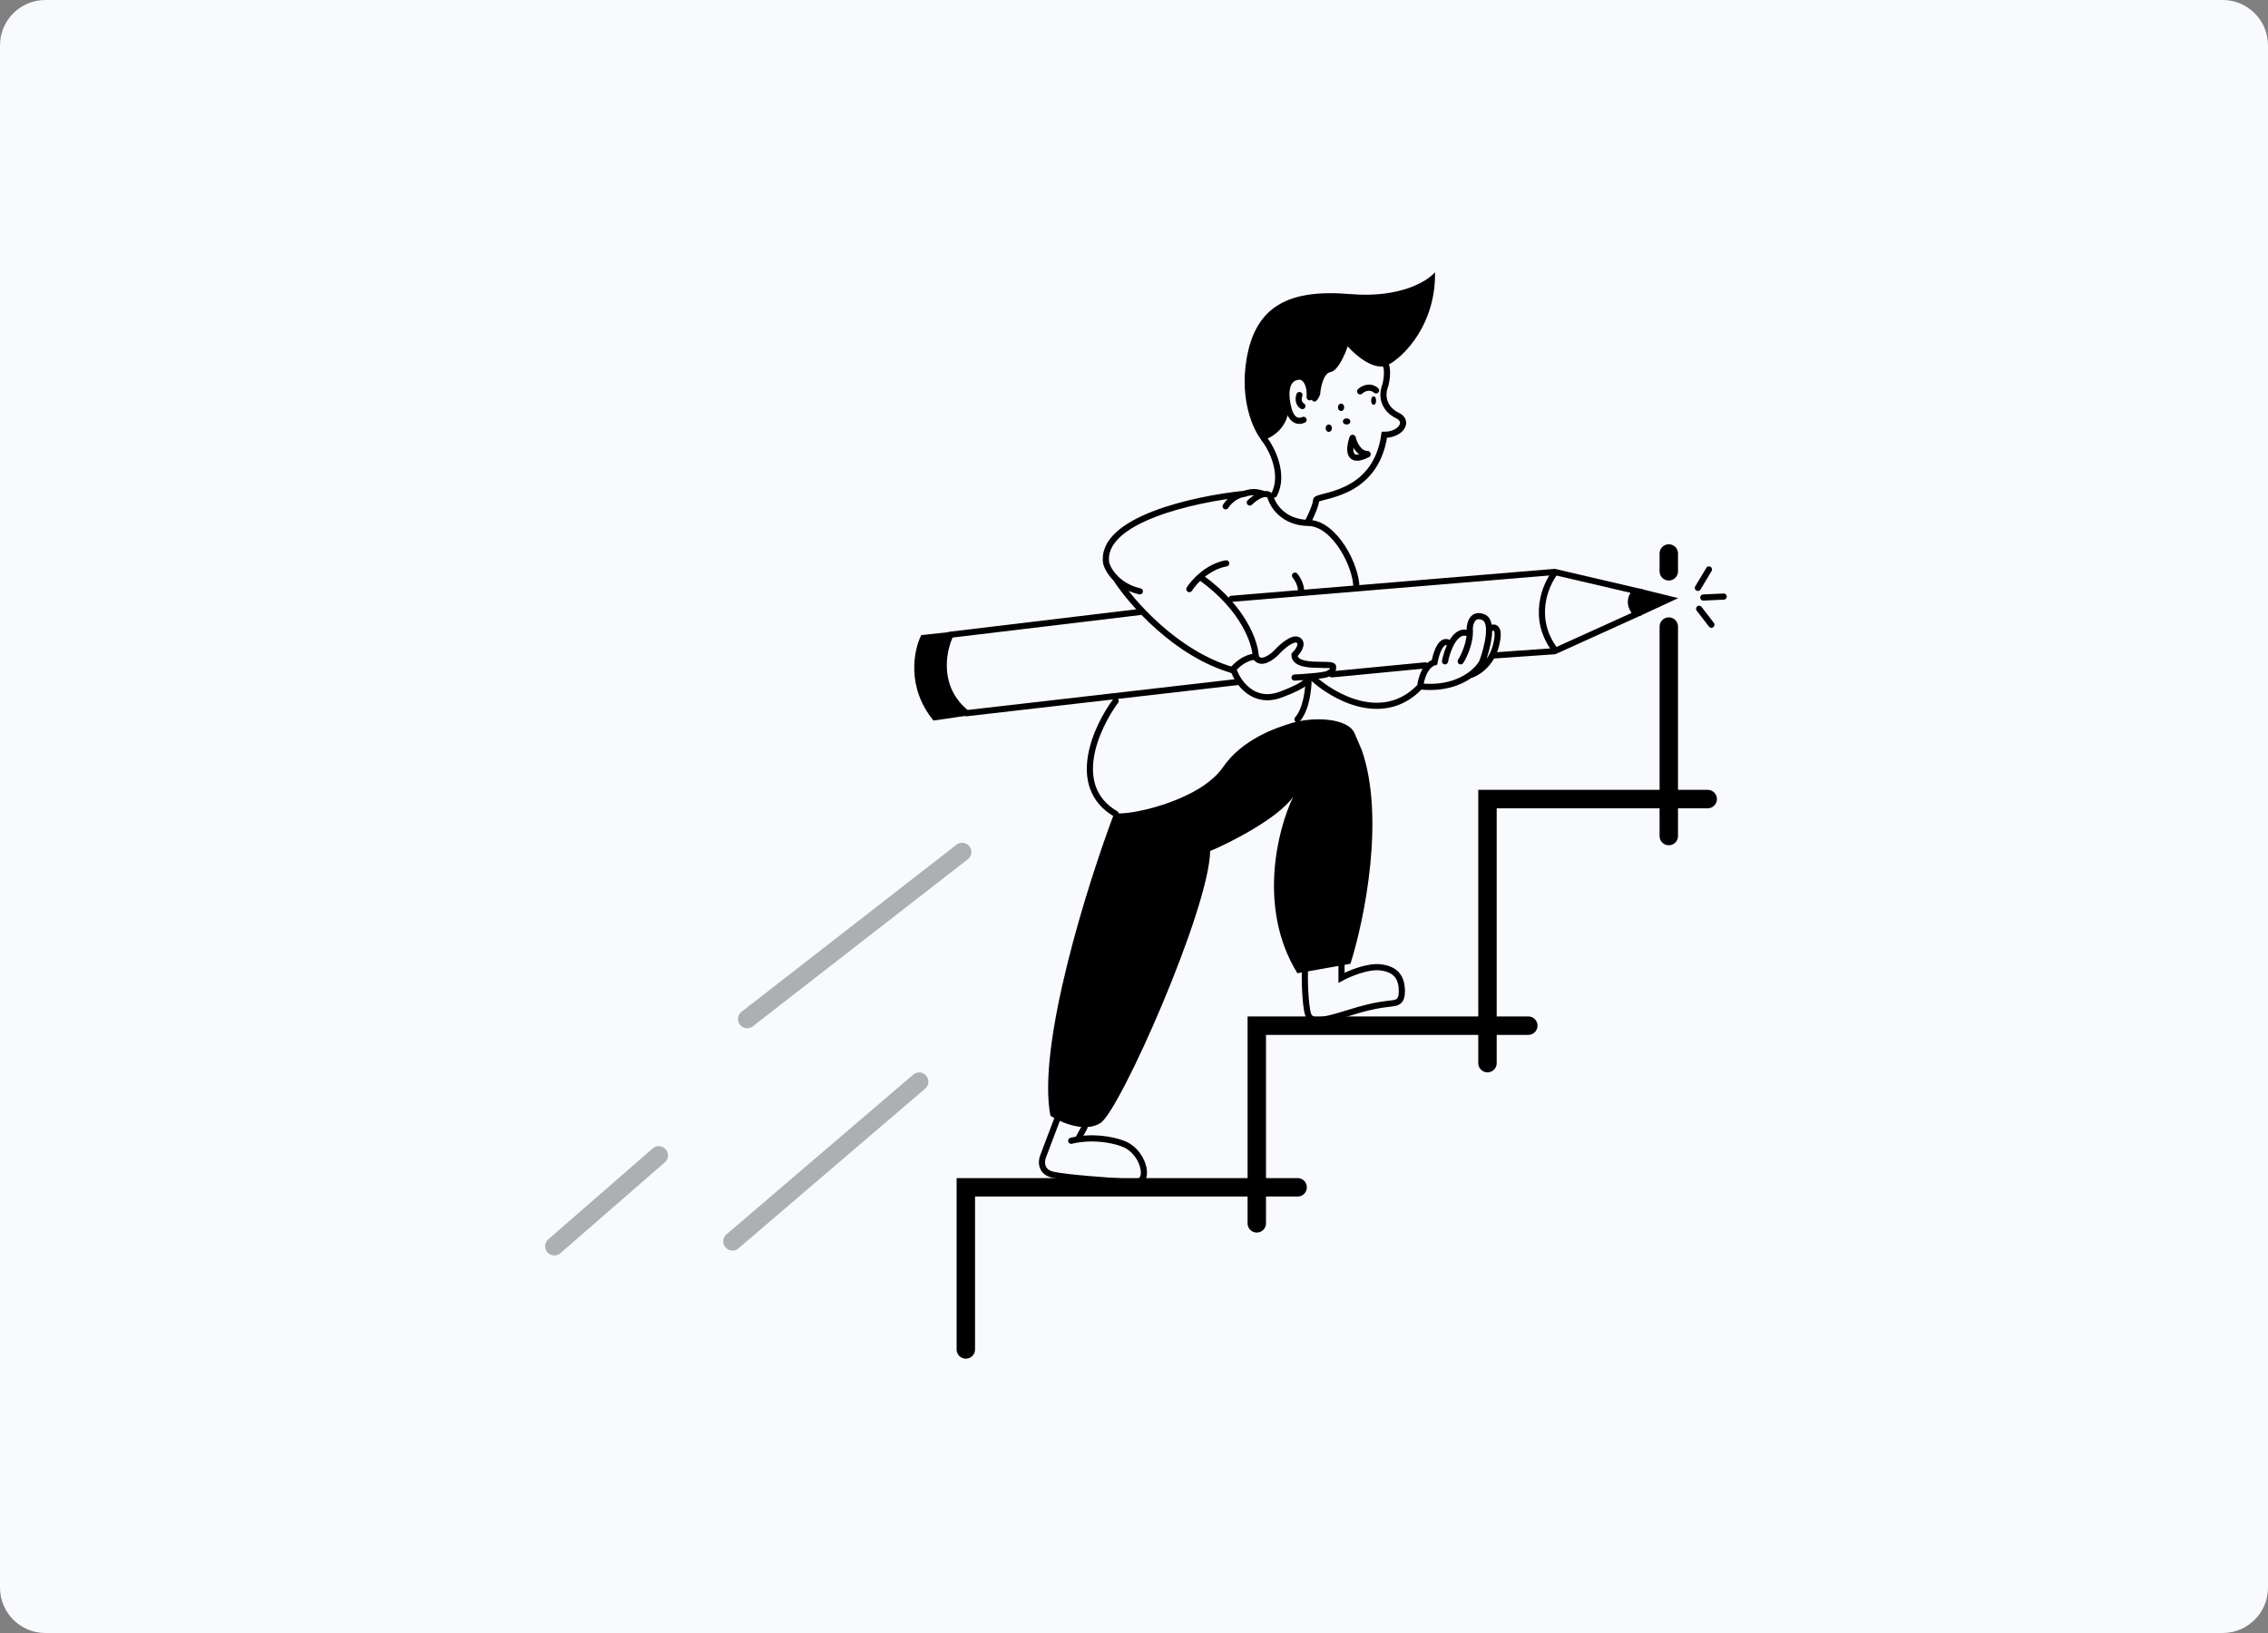 <svg width="200" height="144" viewBox="0 0 200 144" fill="none" xmlns="http://www.w3.org/2000/svg">
<rect x="0" y="0" width="200" height="144" fill="#808080" stroke="none"/>
<path d="M196 0H4C1.791 0 0 1.791 0 4V140C0 142.209 1.791 144 4 144H196C198.209 144 200 142.209 200 140V4C200 1.791 198.209 0 196 0Z" fill="#F8FAFD"/>
<path d="M111.49 38.717C112.169 39.567 113.292 41.836 112.362 43.609M115.351 45.992C115.587 45.532 116.057 44.512 116.057 44.111C116.057 43.609 121.288 43.901 122.077 38.341C123.538 38.341 124.319 37.128 123.198 36.626C122.002 36.024 121.869 34.912 122.077 34.243C122.409 33.365 122.326 32.236 122.201 32.236" stroke="#000000" stroke-width="0.542" stroke-linecap="round"/>
<ellipse cx="121.131" cy="35.323" rx="0.217" ry="0.379" fill="#000000"/>
<path d="M119.939 34.511C120.174 34.285 120.784 33.953 121.347 34.426" stroke="#000000" stroke-width="0.542" stroke-linecap="round"/>
<ellipse cx="118.26" cy="35.919" rx="0.271" ry="0.325" fill="#000000"/>
<ellipse cx="117.177" cy="37.76" rx="0.271" ry="0.325" fill="#000000"/>
<ellipse cx="118.748" cy="37.164" rx="0.325" ry="0.271" fill="#000000"/>
<path d="M119.289 38.627C119.397 39.096 119.809 40.035 120.589 40.035" stroke="#000000" stroke-width="0.542" stroke-linecap="round"/>
<path d="M119.265 38.627C118.958 39.491 118.792 40.99 120.589 40.072" stroke="#000000" stroke-width="0.542" stroke-linecap="round"/>
<path d="M114.952 37.022C114.118 37.395 113.715 36.5 113.618 36.006C113.354 35.088 113.185 33.245 114.618 33.211C114.938 33.225 115.56 33.609 115.493 35.032" stroke="#000000" stroke-width="0.542" stroke-linecap="round"/>
<path d="M114.589 34.836C114.502 35.062 114.433 35.573 114.848 35.81" stroke="#000000" stroke-width="0.542" stroke-linecap="round"/>
<path d="M113.655 36.077C113.455 37.921 111.982 38.69 111.27 38.843C110.559 37.991 109.295 35.356 109.931 31.633C110.726 26.98 113.655 25.471 119.096 25.933C123.448 26.301 125.875 24.801 126.544 24.004C126.628 28.531 123.866 31.424 122.401 32.178C121.23 32.782 119.542 31.34 118.844 30.544C118.607 31.256 117.974 32.706 117.338 32.807C116.702 32.908 116.459 34.162 116.417 34.777C116.049 35.716 115.734 35.42 115.622 35.154C115.287 33.344 114.59 33.114 114.283 33.226C113.078 33.461 113.363 35.224 113.655 36.077Z" fill="#000000"/>
<path d="M92.629 98.391C91.426 92.177 95.89 77.984 98.272 71.664C99.066 72.04 105.712 70.746 107.844 67.655C109.549 65.183 112.445 64.212 113.862 63.771C115.743 63.187 118.878 63.27 119.463 64.69L120.09 66.152C122.138 72.04 120.355 80.991 119.087 84.986L114.406 85.821C110.861 80.075 112.678 73.07 114.03 70.286C112.592 72.224 108.554 74.267 106.715 75.047C106.631 80.183 98.774 97.89 97.06 99.018C95.689 99.92 93.535 98.976 92.629 98.391Z" fill="#000000"/>
<path d="M93.207 98.741L92.09 101.69L91.995 101.942C91.888 102.198 91.815 102.626 91.995 102.991C92.121 103.248 92.374 103.474 92.831 103.585C93.934 103.855 98.084 104.147 100.021 104.259C100.356 104.301 100.991 104.141 100.857 103.164C100.724 102.187 100.021 101.292 99.227 100.931C98.583 100.639 96.921 100.184 95.046 100.479M94.461 100.594C94.658 100.547 94.853 100.509 95.046 100.479M95.632 99.415L95.046 100.479" stroke="#000000" stroke-width="0.542" stroke-linecap="round"/>
<path d="M115.073 85.595C115.031 86.834 115.144 89.273 115.45 89.646C115.827 90.106 116.288 90.148 119.096 89.27C121.342 88.569 122.239 88.56 122.784 88.477C123.161 88.419 123.622 88.368 123.622 87.433C123.622 86.263 123.161 85.469 121.736 85.302C120.596 85.169 118.97 85.859 118.3 86.221V85.094" stroke="#000000" stroke-width="0.542" stroke-linecap="round"/>
<path d="M119.614 51.852C119.614 49.855 117.667 46.147 115.393 46.113C113.12 46.079 112.189 44.507 112.008 43.725C111.841 43.516 111.248 43.34 110.211 44.312M111.298 43.516C110.931 43.438 110.587 43.265 109.71 43.551M108.08 44.647C108.493 44.017 109.166 43.611 109.71 43.551M109.71 43.551C105.405 43.986 96.947 45.82 97.548 49.673C97.641 50.001 97.906 50.523 98.4 51.014M100.516 52.145C99.564 51.931 98.876 51.487 98.4 51.014M98.4 51.014C99.746 53.108 103.692 57.657 108.707 59.098" stroke="#000000" stroke-width="0.542" stroke-linecap="round"/>
<path d="M108.674 59.098C108.981 58.686 109.786 57.942 110.732 57.907" stroke="#000000" stroke-width="0.542" stroke-linecap="round"/>
<path d="M110.732 57.907C110.705 56.73 109.712 53.697 105.967 50.974" stroke="#000000" stroke-width="0.542" stroke-linecap="round"/>
<path d="M104.883 51.949C105.272 51.32 106.466 49.984 108.133 49.675" stroke="#000000" stroke-width="0.542" stroke-linecap="round"/>
<path d="M114.198 50.758C114.379 50.971 114.74 51.551 114.74 52.166" stroke="#000000" stroke-width="0.542" stroke-linecap="round"/>
<path d="M108.783 59.081C109.161 60.18 110.521 62.153 112.939 61.252C115.357 60.35 115.457 59.874 115.205 59.749M114.156 59.749C115.009 59.707 116.792 59.582 117.094 59.415C117.472 59.206 117.556 59.206 117.556 58.789C117.556 58.372 114.156 59.081 114.156 57.746C114.464 57.44 114.962 56.752 114.492 56.452C114.022 56.151 113.037 57.022 112.603 57.495C112.155 57.968 111.15 58.714 110.714 57.913" stroke="#000000" stroke-width="0.542" stroke-linecap="round"/>
<path d="M115.715 59.735C117.534 61.434 121.985 63.97 125.242 60.529M125.242 60.529C125.298 59.93 125.628 58.666 126.501 58.399C126.641 57.592 127.114 56.136 127.886 56.771M125.242 60.529C127.262 60.736 128.698 60.194 129.607 59.549M127.425 58.316C127.607 57.369 128.247 55.543 129.355 55.81M128.81 58.316C129.118 57.828 129.708 56.57 129.607 55.434C129.621 54.933 129.884 54.031 130.824 54.432C131.765 54.833 131.132 57.244 130.698 58.399C130.523 58.722 130.164 59.154 129.607 59.549M129.607 59.549C130.195 59.388 131.479 58.641 131.916 56.938C132.352 55.234 131.762 55.225 131.412 55.434" stroke="#000000" stroke-width="0.542" stroke-linecap="round"/>
<path d="M115.39 59.965C115.39 60.753 115.195 62.55 114.415 63.431" stroke="#000000" stroke-width="0.542" stroke-linecap="round"/>
<path d="M98.385 61.806C96.668 64.123 94.265 69.359 98.385 71.771" stroke="#000000" stroke-width="0.542" stroke-linecap="round"/>
<path d="M149.725 51.841L150.7 50.216" stroke="#000000" stroke-width="0.542" stroke-linecap="round"/>
<path d="M150.202 52.69L152 52.607" stroke="#000000" stroke-width="0.542" stroke-linecap="round"/>
<path d="M149.834 53.682L150.917 55.09" stroke="#000000" stroke-width="0.542" stroke-linecap="round"/>
<path d="M147.16 48.808V50.379M147.16 55.253V73.723M150.592 70.462H131.171V93.747M134.77 90.444H110.828V107.876M114.428 104.699H85.17V118.996" stroke="#000000" stroke-width="1.625" stroke-linecap="round"/>
<path d="M64.591 109.464L81.054 95.383" stroke="#000000" stroke-opacity="0.3" stroke-width="1.625" stroke-linecap="round"/>
<path d="M48.885 109.897L58.092 101.882" stroke="#000000" stroke-opacity="0.3" stroke-width="1.625" stroke-linecap="round"/>
<path d="M65.89 89.859L84.845 75.129" stroke="#000000" stroke-opacity="0.3" stroke-width="1.625" stroke-linecap="round"/>
<path d="M109.22 60.131L85.242 62.889C82.469 60.667 83.14 57.349 83.822 55.969L100.49 53.971M117.45 59.465L125.679 58.674M131.694 57.8L137.083 57.425L144.31 54.15C143.441 53.227 143.917 52.406 144.279 52.112L137.083 50.433L108.594 52.805" stroke="#000000" stroke-width="0.542" stroke-linecap="round"/>
<path d="M81.24 56.003L83.683 55.74C81.989 59.535 83.931 62.117 85.17 63.122L82.319 63.539C79.937 60.637 80.551 57.389 81.24 56.003Z" fill="#000000"/>
<path d="M144.57 54.332C143.663 53.386 144.173 52.259 144.55 51.895L147.992 52.745L144.57 54.332Z" fill="#000000"/>
<path d="M137.161 50.433C136.262 51.574 135.003 54.559 137.161 57.365" stroke="#000000" stroke-width="0.542"/>
</svg>
